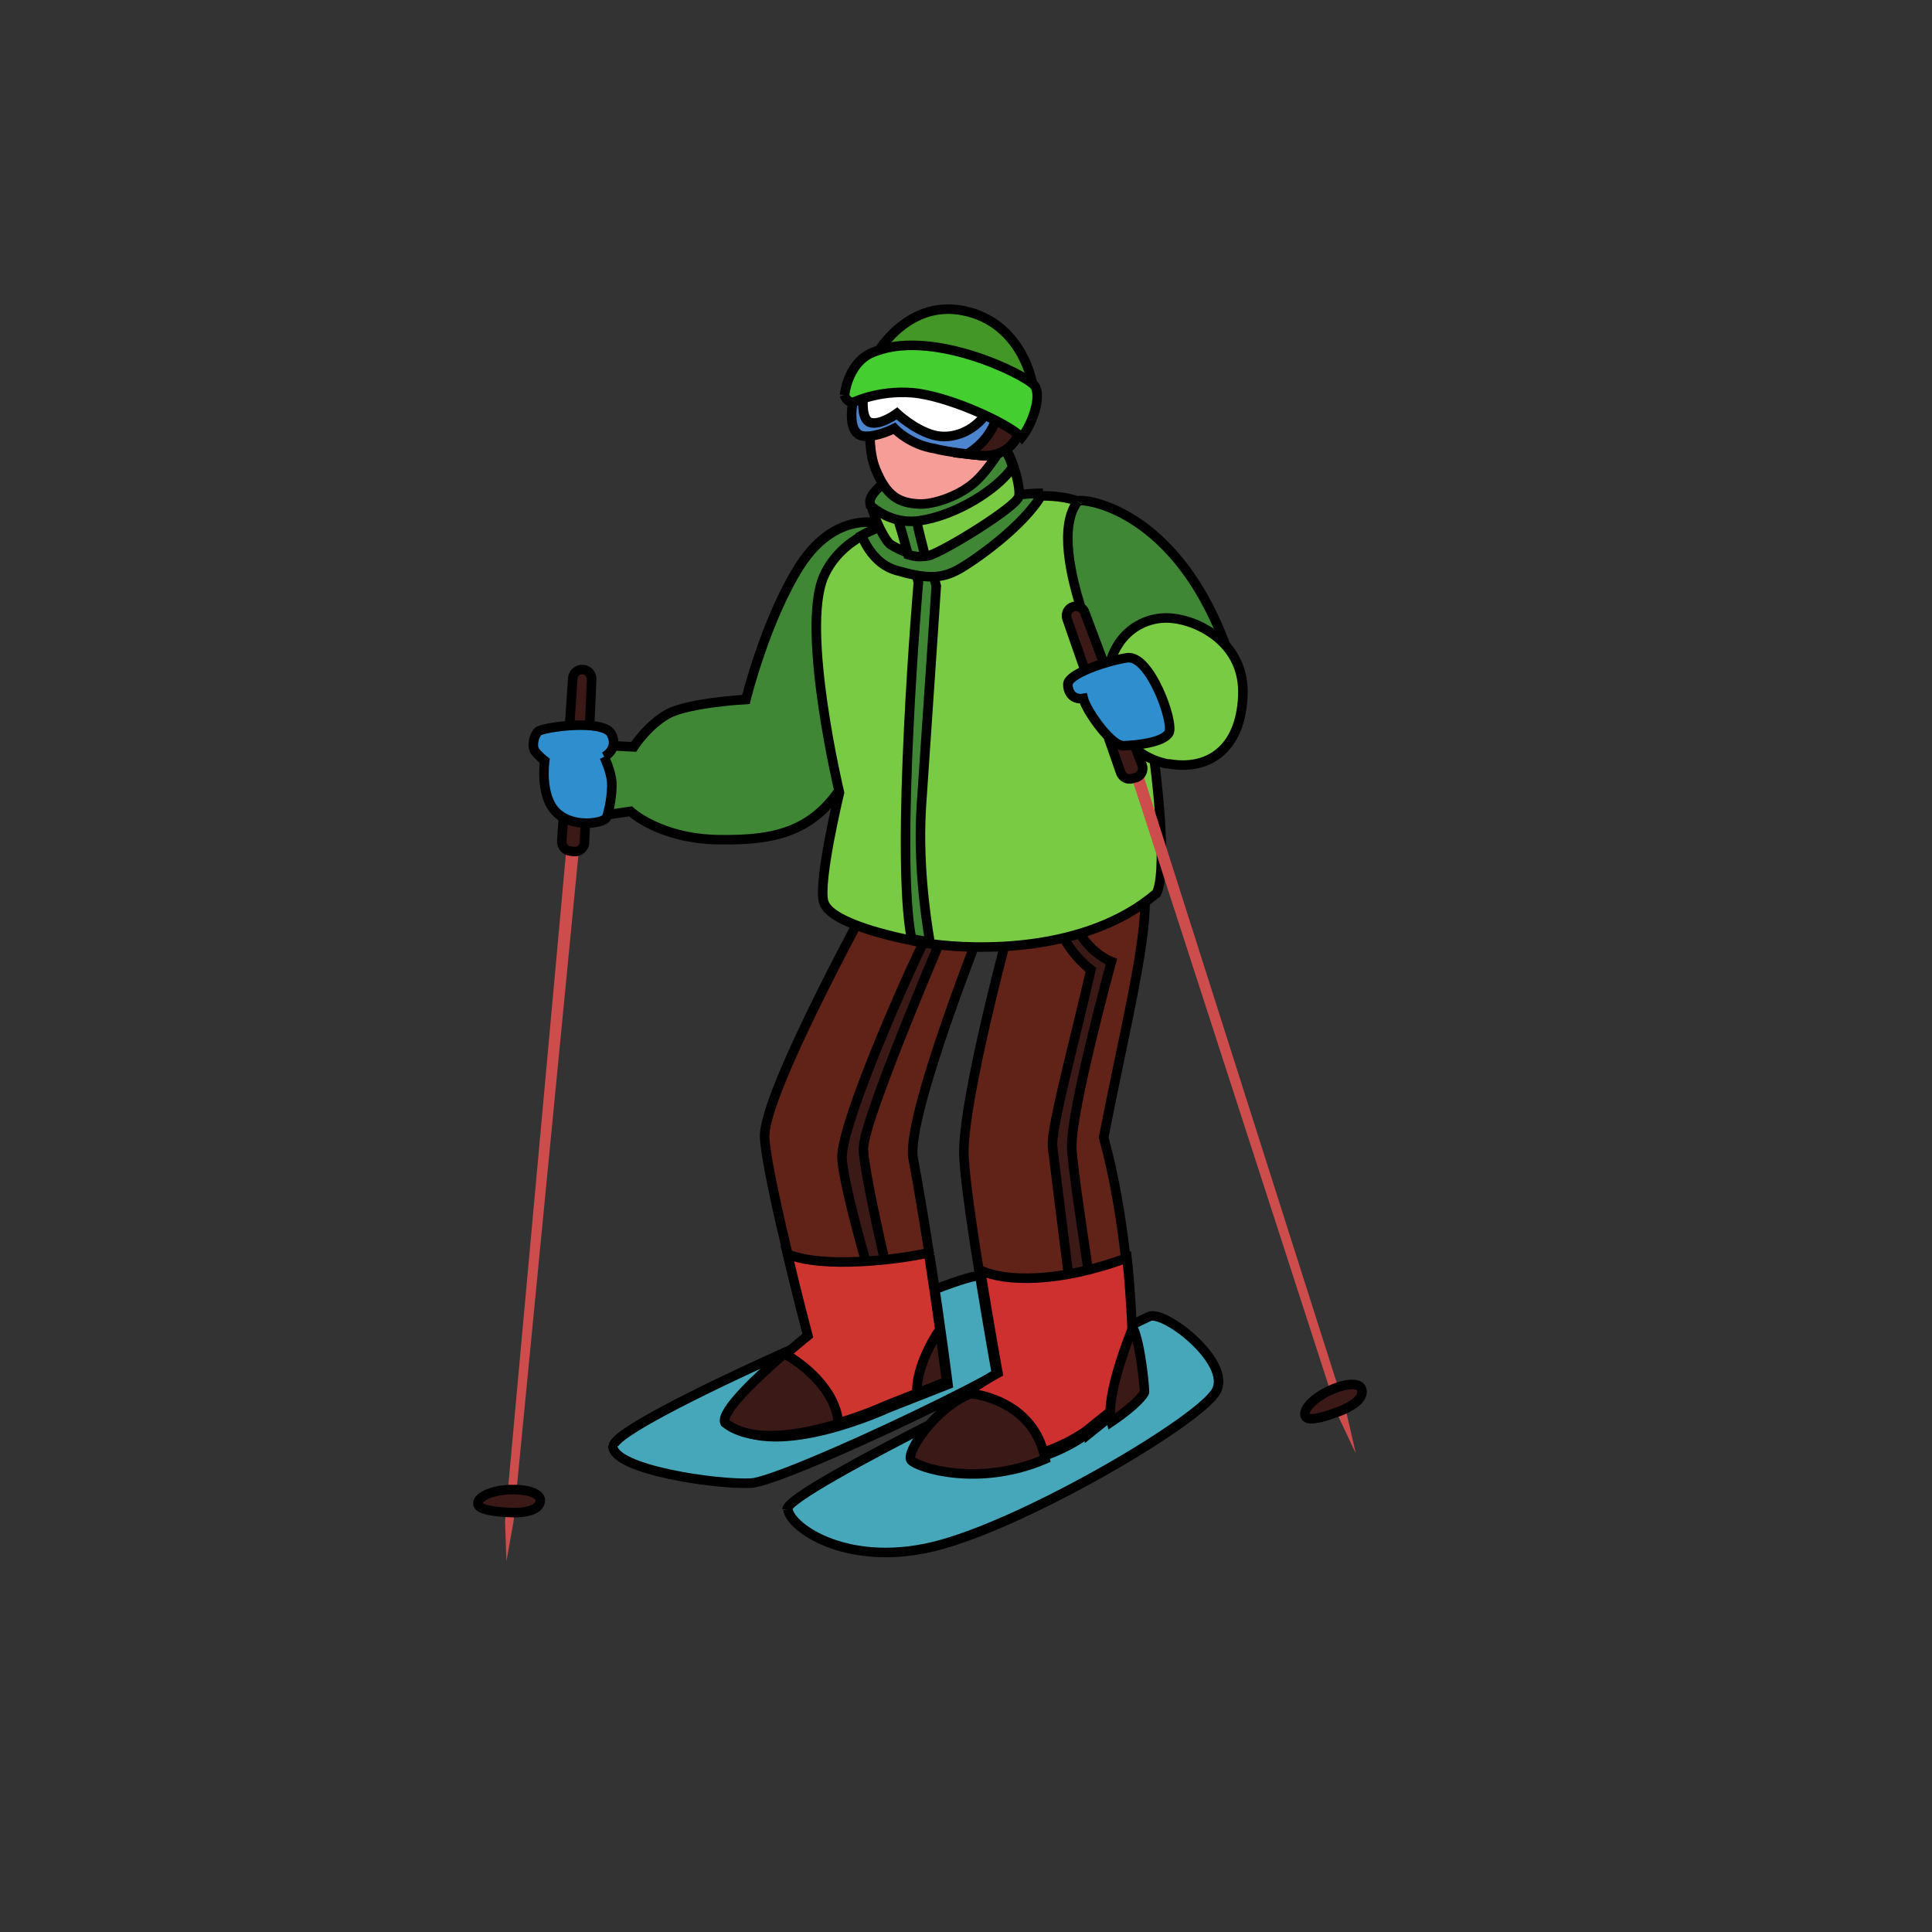 <svg width="512" height="512" version="1.1" viewBox="0 0 64 64" xml:space="preserve" xmlns="http://www.w3.org/2000/svg"><rect x="0" y="0" width="64" height="64" fill="#333333" stroke="none"/><path d="m18.8 27.7-2.07 22.7 0.046 1.32 0.233-1.3 2.21-22.7-0.4-0.039" fill="#cd4c4c" stroke-width="1.99"/><g stroke="#000" stroke-width=".316"><path d="m17.9 49.7c4e-3 -0.237-0.466-0.378-1.01-0.356-0.549 0.021-1.05 0.215-1.06 0.458-8e-3 0.243 0.732 0.285 1.08 0.302s0.977-0.028 0.987-0.402" fill="#3a1916"/><path d="m19.6 22.5-0.239 5.41c-8e-3 0.182-0.171 0.32-0.352 0.297l-0.126-0.015c-0.164-0.021-0.285-0.166-0.273-0.332l0.364-5.39c0.012-0.182 0.178-0.314 0.358-0.289 0.159 0.025 0.275 0.164 0.267 0.324" fill="#3a1916"/><path d="m20.3 47.9c0 0.79 3.46 1.29 4.58 1.23 1.11-0.053 10-4.27 10-4.85 0.105-0.579-1.61-2.05-2.56-2-0.947 0.053-12 4.83-12 5.62" fill="#46a6ba"/><path d="m26.1 50c0.082 0.627 2.08 2.01 5.1 1.16 3.02-0.844 8.57-4.12 9.09-5.08 0.517-0.953-1.71-2.69-2.22-2.47-2.05 0.981-12 5.75-12 6.39" fill="#46a6ba"/><path d="m30.8 41.6c0.372 2.39 0.603 4.26 0.603 4.26l-1.99 0.784s-3.72 1.73-5.23 0.521c-0.235-0.549 2.61-2.83 2.61-2.83s-0.33-1.26-0.677-2.71c-0.358-1.49-0.734-3.18-0.786-3.92-0.104-1.46 3.86-8.58 3.86-8.58l3.4 1.41s-2.51 6.27-2.35 7.78c0.203 1.11 0.39 2.23 0.549 3.26" fill="#612218"/><path d="m28.6 38c-0.032 0.836 1.34 6.57 1.81 8.14l-0.386 0.153c-0.332-1.07-2.03-6.49-2.13-7.9-0.088-1.22 2.89-7.76 3.02-7.76l0.521-0.14s-2.81 6.53-2.83 7.52" fill="#3a1916"/><path d="m37.3 41.8c0.263 2.51 0.196 4.5 0.196 4.5s-0.129 0.1-0.742 0.589c-0.197 0.159-0.444 0.358-0.752 0.605v2e-3c-0.023 0.018-0.048 0.037-0.073 0.058-1.7 1.18-4.1 1.23-4.99 0.993-0.289-0.235-0.159-0.862 0.182-1.46 0.34-0.603 1.91-1.46 1.91-1.46s-0.295-1.64-0.579-3.4c-0.241-1.49-0.472-3.06-0.519-3.88-0.105-1.78 1.62-8.06 1.62-8.06s0.318-0.712 0.979-1.33c0.201-0.189 0.434-0.366 0.698-0.509 0.629-0.35 1.44-0.517 2.45-0.199 0.683 1.65-0.105 4.26-1.12 9.43 0.376 1.37 0.605 2.83 0.744 4.12" fill="#612218"/><path d="m35.5 38c0.037 0.943 0.953 6.71 1.31 8.9-0.197 0.159-0.444 0.358-0.752 0.605-0.263-2.09-1.11-8.82-1.19-9.51-0.065-0.585 0.679-3.3 1.27-5.87-1.08-0.842-1.44-2.19-1.55-3.16 0.201-0.189 0.434-0.366 0.698-0.509-0.235 2.77 1.53 3.4 1.53 3.4s-1.36 4.98-1.31 6.15" fill="#3a1916"/><path d="m29.4 17.4s-1.62-0.663-2.91 1.35c-1.13 1.78-1.78 4.42-1.78 4.42s-1.88 0.105-2.57 0.472c-0.679 0.366-1.15 1.1-1.15 1.1l-1.23-0.064 0.237 2.33 0.89-0.131s0.967 0.913 2.93 0.939c1.96 0.028 3.32-0.287 4.34-2.23 1.02-1.93 2.81-7.26 1.23-8.2" fill="#3f8735"/><path d="m38.3 29.6c-2.33 1.98-5.95 1.87-7.44 1.67-0.174-0.02-0.318-0.046-0.432-0.067-0.056-0.011-0.112-0.023-0.173-0.036-1.09-0.221-2.79-0.661-2.97-1.29-0.19-0.663 0.523-3.62 0.523-3.62s-1.29-5.39-0.523-7.16c0.295-0.677 0.832-1.11 1.29-1.36 0.454-0.255 0.834-0.342 0.834-0.342l1.09-0.261 1.33-0.247s1.37-0.464 2.69-0.462c0.466 0 0.919 0.061 1.31 0.219 1.48 0.609 3.24 11.9 2.45 13" fill="#78cb43"/><path d="m35.7 16.6c0.091-0.12 3.72 0.211 5.29 6.01-3.34 1.18-3.92 0.589-3.92 0.589s-2.59-4.99-1.37-6.59" fill="#3f8735"/><path d="m38.7 25.3c1.33 0.241 2.39-0.482 2.47-2.23 0.09-1.75-1.45-2.51-2.35-2.59-0.903-0.09-1.96 0.482-2.13 1.9-0.181 1.41 0.693 2.69 2.01 2.93" fill="#78cb43"/><path d="m30.8 31.2c-0.174-0.02-0.318-0.046-0.432-0.067-0.056-0.011-0.112-0.023-0.173-0.036-0.551-2.79 0.227-11.8 0.227-11.8s-0.382-1.53-0.557-2.05c-8e-3 -0.025-0.012-0.051-0.012-0.081l0.597-0.143c-0.014 0.048-0.014 0.088-0.01 0.119 0.089 0.488 0.575 2.27 0.575 2.27s-0.314 4.68-0.49 7.24c-0.124 1.83 0.121 3.62 0.275 4.52" fill="#3f8735"/></g><g transform="matrix(1.99 0 0 1.99 3.3 -.601)"><path d="m17.1 13 3.53 10.9 0.282 0.6-0.149-0.648-3.47-10.9-0.193 0.061" fill="#cd4c4c"/><g stroke="#000" stroke-width=".159"><path d="m16.4 10.5 0.954 2.54c0.032 0.086-0.016 0.181-0.104 0.206l-0.061 0.017c-0.08 0.023-0.164-0.02-0.192-0.1l-0.893-2.56c-0.03-0.087 0.02-0.181 0.109-0.204 0.078-0.02 0.159 0.022 0.187 0.097" fill="#3a1916"/><path d="m15.7 8.51c-0.312 0.553-1.15 1.13-1.4 1.27-0.298 0.165-0.552 0.157-1.04 0.016-0.319-0.09-0.493-0.384-0.577-0.58 0.228-0.128 0.419-0.172 0.419-0.172l1.25-0.299s0.687-0.233 1.35-0.232" fill="#3f8735"/><path d="m15.3 8.57c-0.045 0.173-1.23 0.902-1.49 0.98-7e-3 0.002-0.015 0.004-0.021 0.005-0.079 0.015-0.173 0.001-0.262-0.025-0.153-0.044-0.3-0.124-0.362-0.165-0.088-0.059-0.279-0.434-0.315-0.651-5e-3 -0.023-7e-3 -0.045-7e-3 -0.064 0-0.198 0.454-0.466 0.454-0.466 0.156-0.066 0.379-0.139 0.613-0.205l0.014-0.004 0.259-0.068 0.053-0.014c0.396-0.099 0.754-0.166 0.808-0.148 0.048 0.016 0.118 0.162 0.174 0.331 0.062 0.187 0.107 0.403 0.083 0.496" fill="#78cb43"/><path d="m13.6 8.97c0.02 0.11 0.081 0.352 0.141 0.586-7e-3 0.002-0.015 0.004-0.021 0.005-0.079 0.015-0.173 0.001-0.262-0.025-0.053-0.198-0.109-0.401-0.146-0.513-0.054-0.163 0.273-0.673 0.531-1.04l0.014-0.004 0.259-0.068 0.053-0.014c-0.267 0.401-0.593 0.927-0.567 1.07" fill="#3f8735"/><path d="m15.2 8.08c-0.263 0.378-0.949 0.802-1.55 0.89-0.358 0.053-0.639-0.101-0.819-0.251-5e-3 -0.023-7e-3 -0.045-7e-3 -0.064 0-0.198 0.454-0.466 0.454-0.466 0.492-0.21 1.65-0.473 1.75-0.44 0.048 0.016 0.118 0.162 0.174 0.331" fill="#3f8735"/><path d="m12.9 6.25s0.51-0.971 1.48-0.776c0.971 0.195 1.17 1.2 1.16 1.33-0.015 0.129-2.64-0.556-2.64-0.556" fill="#439726"/><path d="m12.9 6.7s-0.187 0.911 0.016 1.41c0.186 0.46 0.395 0.564 0.722 0.582 0.236 0.013 0.694-0.132 0.968-0.399 0.372-0.363 0.661-1.02 0.661-1.02s-1.22-1.07-2.37-0.578" fill="#f79d97"/><path d="m15.3 7.48c-1e-3 0.009-3e-3 0.017-4e-3 0.025-4e-3 0.014-8e-3 0.027-0.014 0.041-3e-3 0.009-8e-3 0.02-0.012 0.029-6e-3 0.013-0.013 0.028-0.022 0.041-0.012 0.02-0.025 0.039-0.04 0.057-0.121 0.152-0.318 0.228-0.515 0.213-2e-3 0-4e-3 -7.94e-4 -6e-3 -7.94e-4 -0.012-0.001-0.024-0.002-0.037-0.003-0.014-0.001-0.026-0.002-0.04-0.004-5e-3 2.65e-4 -0.011-2.64e-4 -0.016-7.93e-4 -0.017-0.002-0.034-0.004-0.051-0.006l-0.099-0.011c-0.215-0.026-0.432-0.059-0.535-0.089-0.425-0.064-0.679-0.338-0.679-0.338s-0.293 0.15-0.508 0.129c-0.321-0.031-0.167-0.655-0.167-0.655 0.049-0.024 0.099-0.044 0.15-0.061 0.758-0.265 1.65 0.034 2.05 0.149 0.077 0.022 0.152 0.05 0.221 0.082 0.172 0.08 0.307 0.183 0.323 0.274 8e-3 0.046 9e-3 0.088 2e-3 0.128" fill="#4c85cd"/><path d="m15.3 7.48c-1e-3 0.009-3e-3 0.017-4e-3 0.025-4e-3 0.014-8e-3 0.027-0.014 0.041-3e-3 0.009-8e-3 0.02-0.012 0.029-6e-3 0.013-0.013 0.028-0.022 0.041-0.012 0.02-0.025 0.039-0.04 0.057-0.121 0.152-0.318 0.228-0.515 0.213-2e-3 0-4e-3 -7.94e-4 -6e-3 -7.94e-4 -0.012-0.001-0.024-0.002-0.037-0.003-0.014-0.001-0.026-0.002-0.04-0.004-5e-3 2.65e-4 -0.011-2.64e-4 -0.016-7.93e-4 -0.017-0.002-0.034-0.004-0.051-0.006l-0.099-0.011c0.365-0.222 0.491-0.537 0.532-0.784 0.172 0.08 0.307 0.183 0.323 0.274 8e-3 0.046 9e-3 0.088 2e-3 0.128" fill="#3a1916"/><path d="m14.8 7.11c-0.164 0.329-0.579 0.538-0.939 0.429-0.311-0.093-0.589-0.354-0.589-0.354s-0.28 0.207-0.449 0.148c-0.127-0.044-0.131-0.314-0.102-0.488 0.758-0.265 1.7 0.094 2.08 0.264" fill="#fff"/><path d="m12.4 6.88c0.025 0.101 0.13 0.126 0.13 0.126s0.426-0.213 1-0.166c0.575 0.048 1.56 0.489 1.82 0.741 0.186-0.237 0.337-0.692 0.212-0.861s-1.76-0.993-2.74-0.53c-0.377 0.192-0.422 0.69-0.422 0.69" fill="#44ce2f"/><path d="m17.8 12.5c-0.091 0.164-0.545 0.21-0.756 0.216-0.156 0.004-0.426-0.327-0.573-0.577-0.049-0.085-0.085-0.161-0.097-0.211-0.145 0.026-0.256-0.071-0.256-0.236 0-0.164 0.604-0.38 0.985-0.44 0.381-0.059 0.788 1.08 0.697 1.25" fill="#2f8ece"/><path d="m8.4 12.9s0.249-0.125 0.118-0.381-1.15-0.111-1.22-0.039c-0.072 0.072-0.105 0.243-0.053 0.322 0.053 0.079 0.164 0.164 0.164 0.164s-0.085 0.578 0.19 0.854c0.276 0.276 0.788 0.184 0.834 0.098 0.046-0.085 0.105-0.414 0.092-0.597-0.013-0.184-0.125-0.421-0.125-0.421" fill="#2f8ece"/><path d="m17.2 23.5s-0.119 0.091-0.788 0.63c-0.854 0.591-2.06 0.617-2.51 0.499-0.145-0.118-0.08-0.433 0.091-0.736 0.171-0.303 0.96-0.736 0.96-0.736s-0.148-0.822-0.291-1.71c0.403 0.192 1.3 0.218 2.44-0.206 0.132 1.26 0.098 2.26 0.098 2.26" fill="#ce2f2f"/><path d="m14.1 23.3-0.998 0.394s-0.314 0.146-0.737 0.276c-0.608 0.187-1.44 0.343-1.89-0.014-0.081-0.19 0.575-0.793 0.989-1.15 0.187-0.16 0.325-0.27 0.325-0.27s-0.166-0.632-0.34-1.36c0.58 0.248 1.85 0.098 2.35-0.02 0.075 0.483 0.139 0.923 0.188 1.28 0.073 0.53 0.115 0.867 0.115 0.867" fill="#ce352f"/></g></g><g transform="matrix(1.99 0 0 1.99 3.3 -.601)" fill="#3a1916" stroke="#000" stroke-width=".159"><path d="m14.5 23.5s1.05 0.083 1.24 1.09c-1.11 0.474-2.12 0.144-2.23 0.021-0.103-0.124 0.412-0.886 0.989-1.11"/><path d="m17.2 22.4s-0.473 1.14-0.359 1.57c0.429-0.289 0.543-0.464 0.551-0.49 9e-3 -0.026-0.061-0.819-0.193-1.08"/><path d="m14.1 23.3-0.494 0.195c-0.02-0.379 0.234-0.854 0.379-1.06 0.073 0.53 0.115 0.867 0.115 0.867"/><path d="m12.3 24c-0.608 0.187-1.44 0.343-1.89-0.014-0.081-0.19 0.575-0.793 0.989-1.15 0.303 0.166 0.853 0.591 0.901 1.16"/></g><path d="m45.1 46c-0.089-0.219-0.575-0.166-1.07 0.069-0.496 0.235-0.88 0.611-0.792 0.838 0.087 0.227 0.784-0.026 1.11-0.148 0.332-0.122 0.89-0.41 0.75-0.758" fill="#3a1916" stroke="#000" stroke-width=".316"/></svg>
